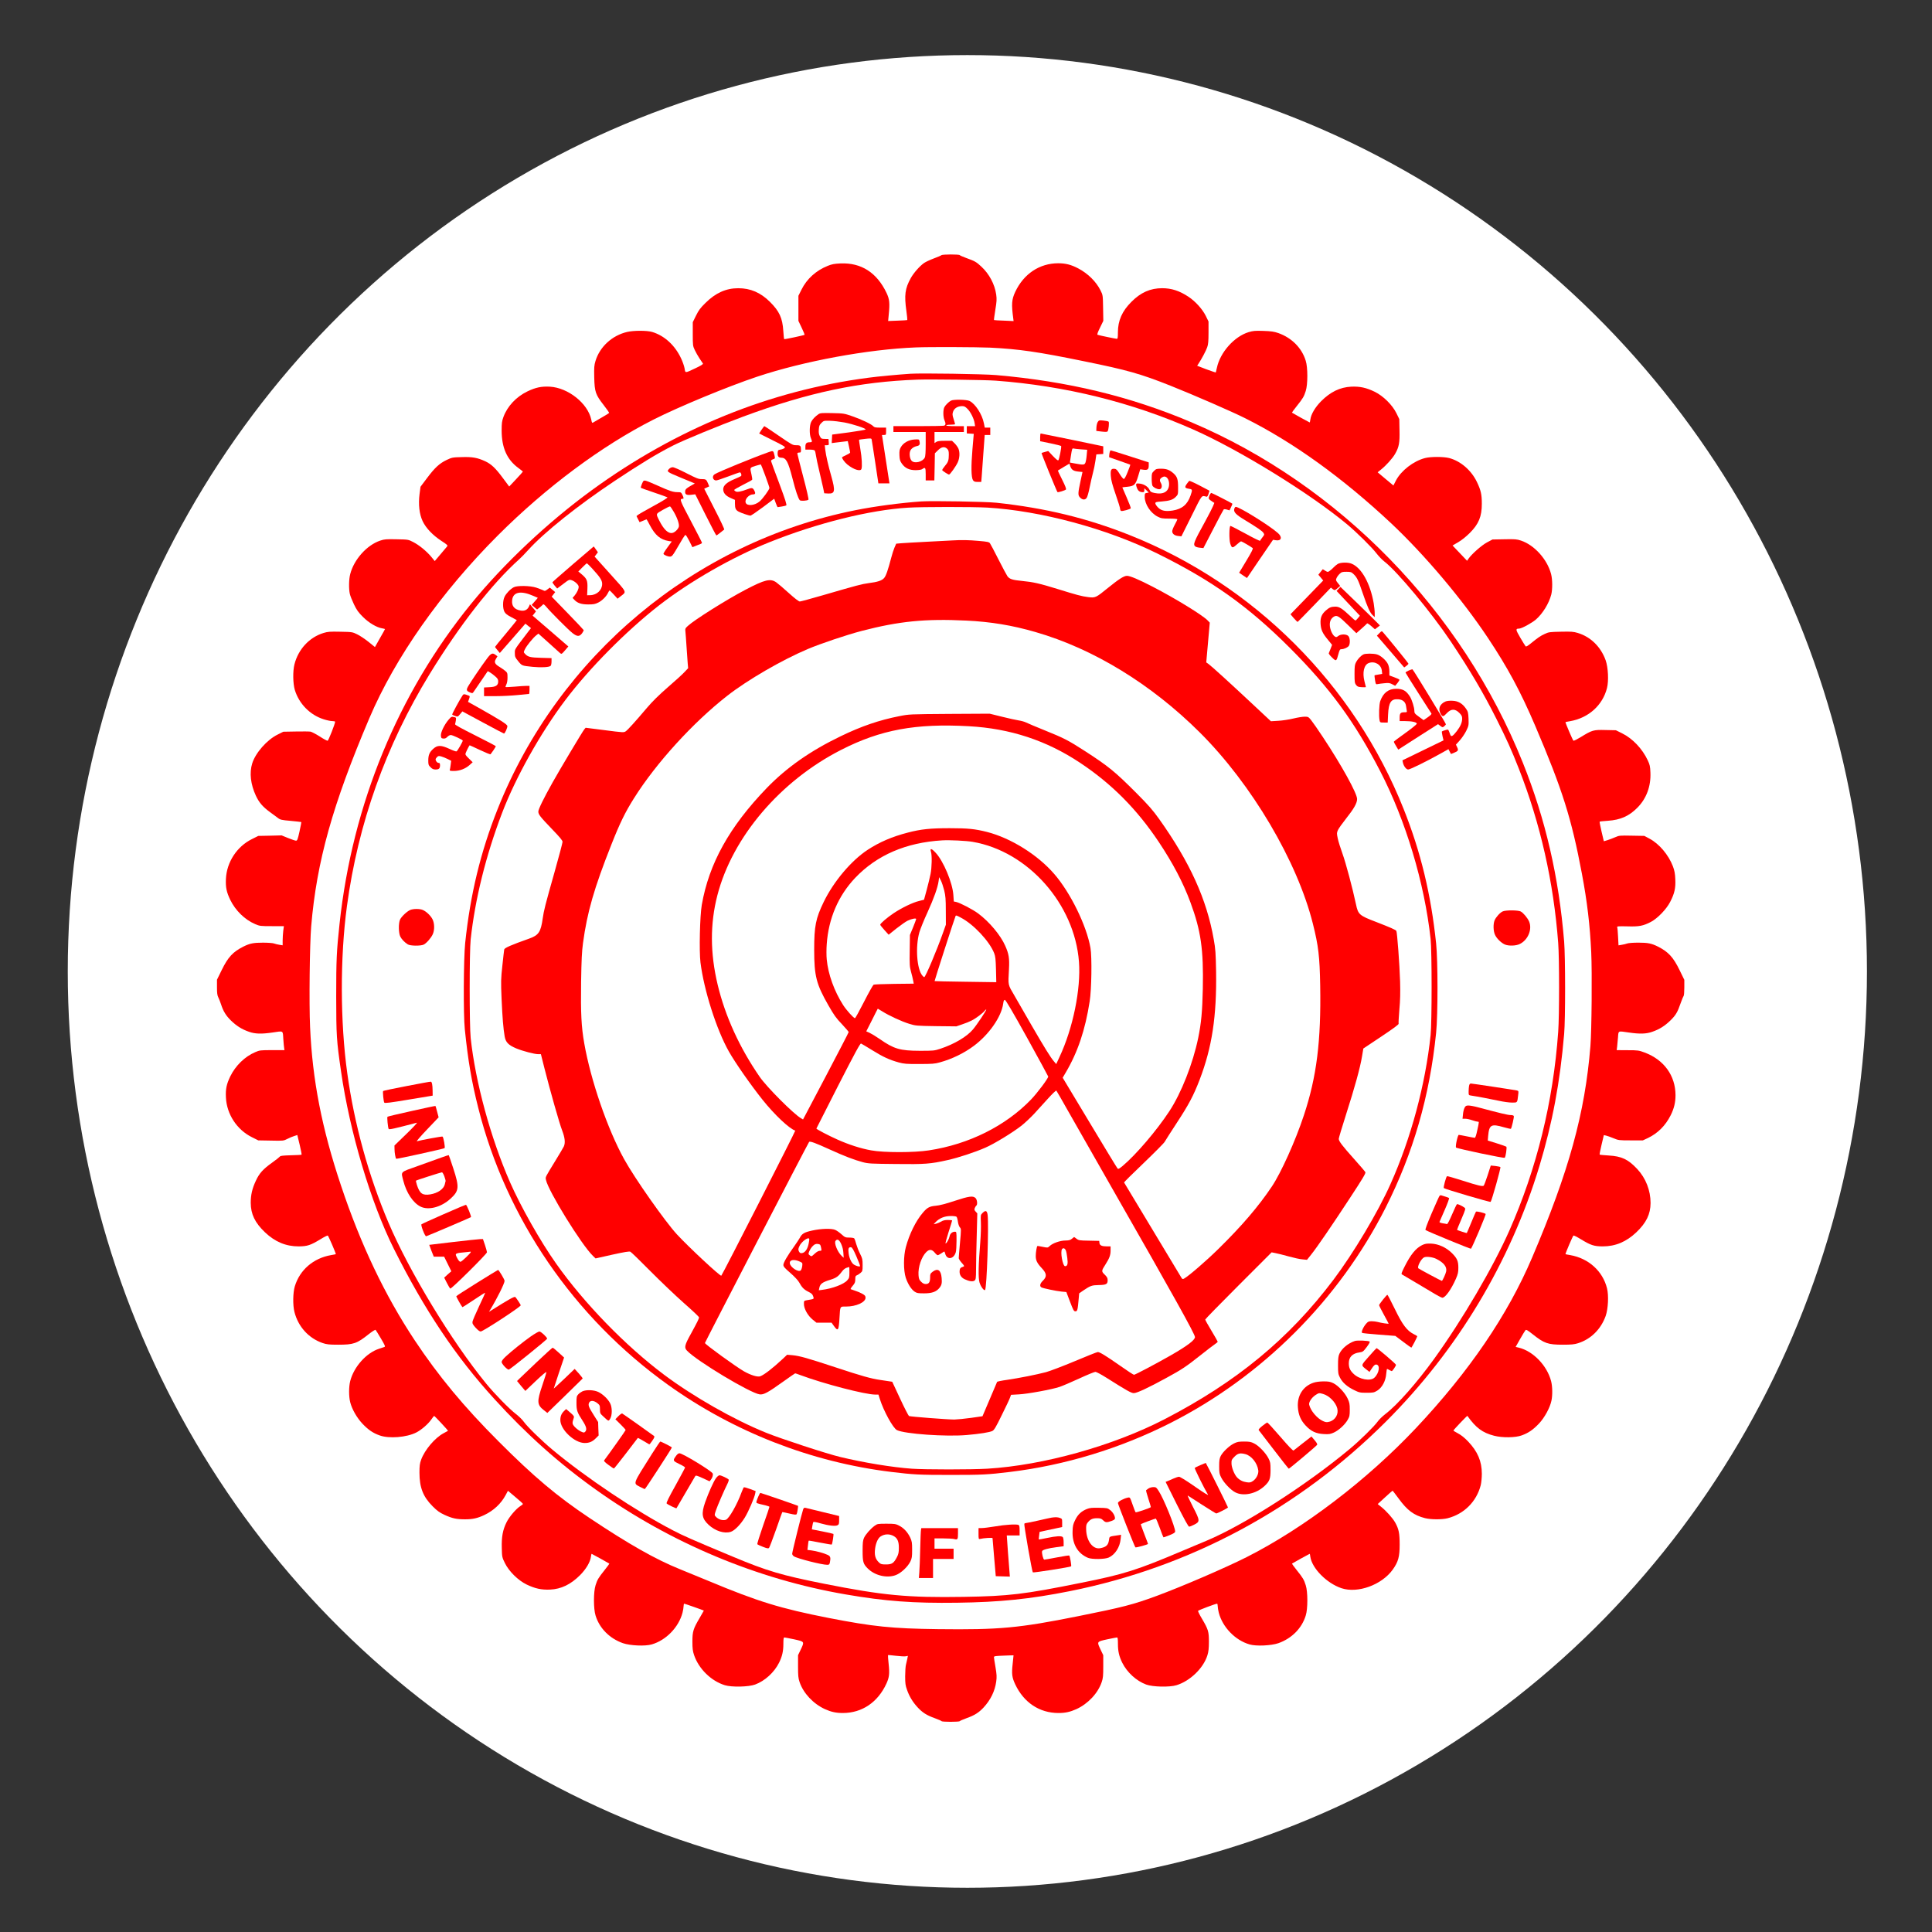 <?xml version="1.0" encoding="UTF-8" standalone="no"?>
<svg
   version="1.0"
   width="316"
   height="316"
   viewBox="0 0 237 237"
   preserveAspectRatio="xMidYMid meet"
   id="svg284"
   sodipodi:docname="logo-iitd.svg"
   inkscape:version="1.1 (ce6663b3b7, 2021-05-25)"
   xmlns:inkscape="http://www.inkscape.org/namespaces/inkscape"
   xmlns:sodipodi="http://sodipodi.sourceforge.net/DTD/sodipodi-0.dtd"
   xmlns="http://www.w3.org/2000/svg"
   xmlns:svg="http://www.w3.org/2000/svg"
   xmlns:rdf="http://www.w3.org/1999/02/22-rdf-syntax-ns#"
   xmlns:cc="http://creativecommons.org/ns#"
   xmlns:dc="http://purl.org/dc/elements/1.1/">
  <rect x="0" y="0" width="237" height="237" fill="#333333" stroke="none"/>
  <defs
     id="defs288" />
  <sodipodi:namedview
     pagecolor="#ffffff"
     bordercolor="#666666"
     borderopacity="1"
     objecttolerance="10"
     gridtolerance="10"
     guidetolerance="10"
     inkscape:pageopacity="0"
     inkscape:pageshadow="2"
     inkscape:window-width="1848"
     inkscape:window-height="1016"
     id="namedview286"
     showgrid="false"
     units="px"
     inkscape:pagecheckerboard="false"
     inkscape:zoom="0.90028971"
     inkscape:cx="448.18906"
     inkscape:cy="267.13623"
     inkscape:window-x="72"
     inkscape:window-y="27"
     inkscape:window-maximized="1"
     inkscape:current-layer="svg284" />
  <g
     id="g1098">
    <ellipse
       style="fill:#ffffff;stroke:none;stroke-width:0.75;stroke-opacity:1"
       id="path909"
       cx="118.666"
       cy="119.167"
       rx="110.353"
       ry="112.409" />
    <g
       transform="matrix(0.009,0,0,-0.009,26.617,211.216)"
       id="g282"
       style="fill:#ff0000;stroke:none;stroke-width:8.547">
      <path
         d="m 9874,19990 c -5,-5 -51,-25 -103,-44 -51,-19 -111,-47 -133,-62 -59,-41 -143,-136 -182,-207 -78,-141 -90,-231 -59,-450 9,-64 14,-119 12,-121 -2,-2 -62,-6 -133,-8 l -128,-5 8,86 c 16,160 11,210 -30,297 -132,277 -344,413 -626,402 -85,-4 -119,-10 -175,-33 -160,-64 -285,-177 -358,-324 l -42,-84 v -171 -171 l 44,-93 c 24,-50 42,-94 40,-97 -8,-7 -273,-64 -278,-59 -3,3 -8,53 -12,112 -11,176 -54,269 -183,397 -127,126 -265,185 -431,185 -166,0 -309,-64 -446,-200 -71,-69 -94,-101 -130,-174 l -44,-89 v -161 c 0,-153 1,-164 27,-218 14,-31 44,-83 65,-115 22,-32 43,-63 47,-70 4,-8 -27,-28 -99,-62 -151,-71 -140,-71 -152,-2 -6,32 -27,92 -46,132 -84,181 -228,313 -396,363 -71,21 -253,21 -341,0 -204,-48 -372,-201 -431,-396 -18,-59 -20,-87 -17,-225 5,-196 17,-232 128,-375 44,-56 77,-104 75,-108 -2,-4 -46,-31 -97,-60 -51,-30 -103,-60 -115,-67 -20,-14 -22,-12 -32,38 -48,220 -314,432 -563,447 -116,6 -193,-10 -306,-64 -154,-74 -275,-204 -328,-350 -20,-54 -24,-84 -24,-183 0,-235 73,-399 229,-512 33,-24 60,-46 60,-49 0,-3 -42,-50 -93,-104 l -93,-99 -85,114 c -101,137 -159,191 -241,230 -107,49 -176,62 -322,57 -125,-3 -133,-5 -205,-39 -98,-47 -161,-105 -268,-248 l -88,-117 -13,-99 c -18,-145 -3,-273 42,-370 45,-95 139,-193 256,-269 80,-52 89,-61 78,-75 -7,-9 -48,-57 -91,-108 l -78,-92 -49,60 c -66,78 -164,158 -246,200 -66,34 -68,34 -225,37 -141,3 -166,1 -223,-18 -182,-61 -357,-256 -409,-456 -19,-72 -21,-204 -5,-272 6,-26 31,-89 56,-141 37,-77 59,-108 122,-171 81,-81 187,-144 263,-156 21,-4 38,-8 38,-10 0,-3 -31,-58 -69,-124 l -68,-121 -89,72 c -49,39 -118,85 -154,102 -63,31 -69,32 -228,35 -142,3 -171,1 -230,-17 -193,-59 -344,-222 -396,-427 -24,-93 -21,-264 5,-350 57,-188 208,-341 392,-399 43,-14 96,-25 118,-25 21,0 39,-4 39,-9 0,-27 -90,-256 -102,-259 -7,-1 -56,24 -107,58 -52,33 -108,62 -125,66 -17,3 -108,4 -202,2 l -170,-3 -76,-38 c -147,-72 -303,-250 -348,-394 -40,-129 -22,-284 50,-440 44,-94 94,-152 194,-225 39,-28 87,-63 106,-78 32,-25 49,-29 175,-40 77,-7 142,-15 144,-16 2,-2 -9,-59 -24,-128 -24,-109 -31,-126 -48,-126 -10,0 -59,16 -108,36 l -88,36 -159,-4 -159,-3 -86,-43 c -205,-101 -344,-313 -355,-541 -6,-116 8,-181 58,-286 72,-148 199,-272 340,-332 62,-27 72,-28 228,-28 h 164 l -9,-65 c -4,-36 -8,-95 -8,-131 v -65 l -45,7 c -25,4 -58,12 -73,18 -16,6 -83,11 -150,11 -130,0 -180,-10 -268,-54 -143,-72 -208,-143 -294,-318 L 0,10115 v -103 c 0,-80 4,-111 19,-140 10,-20 26,-62 36,-92 31,-95 66,-153 134,-220 76,-74 149,-121 248,-155 81,-29 168,-32 318,-10 156,23 141,31 149,-87 4,-57 9,-114 12,-128 l 4,-25 H 753 c -161,0 -171,-1 -233,-28 -141,-60 -268,-184 -340,-332 -50,-105 -64,-170 -58,-286 11,-228 150,-440 355,-541 l 86,-43 172,-3 c 171,-4 173,-3 226,24 30,15 72,33 94,39 l 40,13 32,-132 c 17,-72 29,-133 26,-136 -2,-3 -68,-6 -146,-8 -105,-3 -144,-7 -149,-17 -5,-7 -52,-45 -107,-84 -123,-88 -174,-144 -221,-246 -50,-106 -70,-193 -70,-301 1,-155 57,-271 194,-402 137,-130 285,-192 459,-192 119,1 162,15 300,99 47,29 91,51 97,49 8,-2 110,-238 110,-254 0,-1 -30,-7 -66,-13 -240,-42 -425,-201 -493,-425 -26,-86 -29,-257 -5,-350 51,-201 194,-358 383,-423 56,-19 88,-23 212,-23 212,0 256,15 418,144 47,37 88,63 93,58 4,-4 37,-57 73,-118 55,-93 62,-110 47,-115 -9,-3 -42,-14 -72,-24 -174,-56 -344,-246 -394,-441 -20,-79 -20,-209 0,-288 25,-98 91,-212 167,-293 79,-83 143,-127 233,-159 128,-47 369,-28 502,40 68,35 160,114 202,175 19,27 37,50 40,50 7,1 193,-199 189,-203 -2,-2 -29,-16 -59,-32 -119,-63 -258,-227 -307,-361 -19,-53 -23,-84 -23,-176 0,-204 49,-329 180,-460 62,-62 94,-85 161,-116 104,-48 164,-61 282,-61 103,0 169,15 260,58 127,60 229,155 292,273 l 31,58 102,-86 c 56,-46 102,-88 102,-93 0,-5 -15,-18 -34,-29 -59,-37 -152,-146 -190,-223 -51,-104 -68,-196 -64,-349 3,-122 4,-127 42,-205 56,-114 180,-236 297,-293 115,-55 201,-74 319,-69 151,7 281,69 410,198 81,82 137,176 147,249 3,22 7,41 9,41 4,0 237,-129 242,-134 1,-2 -27,-41 -64,-87 -87,-109 -100,-132 -124,-208 -29,-90 -29,-321 0,-412 53,-174 190,-312 372,-377 98,-34 303,-44 394,-17 195,56 367,234 419,431 8,32 15,73 15,91 0,18 4,33 9,33 7,0 263,-90 267,-94 1,0 -25,-46 -57,-100 -88,-149 -99,-185 -99,-324 0,-94 5,-130 23,-183 64,-188 233,-353 419,-410 95,-29 323,-24 413,9 133,49 260,165 326,297 43,87 59,157 59,258 0,63 3,87 13,87 6,0 67,-12 135,-26 143,-32 141,-29 87,-143 l -35,-73 V 756 c 0,-128 3,-162 21,-214 51,-152 186,-296 345,-369 85,-38 150,-53 244,-53 262,0 478,146 595,402 38,84 44,133 30,265 -7,65 -11,120 -9,122 2,2 51,-2 108,-9 58,-7 118,-10 134,-7 l 29,6 -8,-42 c -5,-23 -13,-60 -19,-82 -5,-22 -10,-92 -10,-155 0,-96 4,-126 25,-183 31,-90 77,-166 143,-238 67,-73 125,-110 234,-149 49,-18 91,-36 94,-41 7,-12 241,-12 248,0 3,5 45,23 94,41 107,38 165,75 229,143 97,104 156,225 174,355 9,65 7,96 -10,198 -12,67 -21,128 -21,136 0,13 23,16 133,20 72,3 133,5 134,4 0,0 -5,-54 -12,-118 -15,-136 -9,-183 35,-277 117,-249 331,-391 590,-391 94,0 159,15 244,53 159,73 294,217 345,369 18,52 21,86 21,214 v 152 l -35,73 c -54,114 -56,111 88,143 67,14 128,26 135,26 9,0 12,-24 12,-87 0,-101 16,-171 59,-258 66,-132 193,-248 326,-297 90,-33 318,-38 413,-9 186,57 368,233 422,409 15,49 20,93 20,183 0,139 -8,167 -94,313 -32,53 -56,102 -54,108 3,9 239,98 260,98 4,0 8,-15 8,-33 0,-18 7,-59 15,-91 52,-197 224,-375 419,-431 91,-27 296,-17 394,17 182,65 319,203 372,377 29,91 29,322 0,412 -24,76 -37,99 -124,208 -37,46 -65,85 -64,87 5,5 238,134 242,134 2,0 6,-17 8,-38 22,-159 223,-363 425,-431 222,-74 549,45 699,254 75,106 94,173 94,341 0,156 -12,213 -62,302 -35,61 -122,158 -190,212 l -47,38 99,91 c 54,50 101,91 103,91 3,0 39,-47 81,-104 120,-165 209,-231 362,-270 79,-20 232,-21 309,-1 224,58 392,226 450,450 8,33 15,102 15,156 0,170 -57,303 -187,440 -50,52 -95,88 -139,111 -35,18 -63,36 -61,39 5,13 186,203 190,199 117,-164 206,-230 365,-271 113,-29 290,-27 376,5 91,33 154,76 235,161 77,82 150,216 170,313 16,76 14,194 -5,266 -55,212 -245,409 -441,456 l -42,10 61,108 c 34,59 66,113 73,120 9,11 28,0 95,-53 161,-128 210,-145 416,-145 114,0 155,4 205,20 175,55 312,190 377,372 34,97 43,280 18,378 -59,234 -251,407 -500,451 -36,6 -66,12 -66,13 1,18 101,251 109,254 7,2 51,-20 98,-49 138,-84 181,-98 300,-99 174,0 322,62 459,192 136,130 193,247 194,399 0,172 -65,339 -182,464 -122,131 -212,174 -390,184 -65,4 -119,9 -122,12 -3,2 9,63 26,135 l 31,131 31,-7 c 17,-4 63,-20 101,-36 67,-28 76,-29 235,-29 h 165 l 69,32 c 135,65 239,169 310,310 46,92 66,175 66,274 -1,266 -156,482 -420,581 -81,30 -91,32 -233,32 l -149,1 6,45 c 3,25 8,82 12,128 8,95 -6,89 149,67 150,-22 237,-19 318,10 99,34 172,81 248,155 73,72 96,110 140,238 17,48 35,91 40,97 5,5 9,56 9,114 v 104 l -64,131 c -86,177 -153,250 -295,322 -88,44 -138,54 -268,54 -67,0 -134,-5 -150,-11 -15,-6 -49,-14 -74,-18 l -46,-8 -6,116 c -3,64 -8,123 -12,131 -5,13 14,15 139,12 161,-5 215,6 321,61 91,48 212,174 262,272 60,116 76,189 70,310 -3,77 -11,117 -32,174 -59,156 -187,308 -319,378 l -71,38 -170,3 c -165,3 -173,3 -229,-22 -32,-14 -80,-32 -106,-40 l -47,-14 -31,131 c -17,73 -29,134 -26,136 2,3 53,8 112,12 173,12 288,63 403,179 123,124 185,292 177,478 -3,84 -8,106 -36,166 -74,158 -206,298 -350,369 l -85,42 -144,3 c -163,4 -178,0 -339,-99 -46,-28 -88,-49 -95,-47 -8,3 -108,236 -109,254 0,1 30,7 66,13 249,44 441,217 500,451 25,98 16,281 -18,378 -66,184 -204,320 -380,373 -59,18 -88,20 -230,17 -152,-3 -167,-5 -220,-30 -61,-28 -95,-52 -192,-131 -39,-32 -62,-45 -69,-38 -5,5 -38,58 -73,118 -64,110 -66,123 -18,123 36,0 175,76 232,125 93,82 176,217 208,338 18,70 18,205 -2,281 -52,200 -227,395 -410,456 -57,19 -82,21 -227,18 l -162,-3 -75,-40 c -72,-38 -211,-161 -254,-225 l -17,-25 -99,104 -99,104 77,45 c 47,27 109,77 158,126 122,122 164,224 164,398 0,128 -13,184 -67,297 -76,159 -222,285 -378,326 -77,20 -252,20 -329,0 -158,-41 -326,-171 -397,-307 l -34,-67 -108,90 -107,90 47,38 c 69,55 156,152 191,213 54,94 64,151 60,322 l -3,152 -39,80 c -56,114 -180,236 -297,293 -116,56 -201,74 -319,69 -153,-8 -282,-70 -410,-198 -81,-82 -137,-176 -147,-249 -3,-22 -7,-41 -9,-41 -4,0 -237,129 -242,134 -1,2 27,41 64,87 87,109 100,132 124,208 29,90 29,321 0,412 -53,174 -190,312 -372,377 -60,21 -96,26 -205,30 -114,4 -141,1 -202,-17 -196,-60 -388,-276 -432,-486 -7,-33 -14,-62 -15,-63 -1,-2 -59,17 -129,43 l -125,48 17,26 c 43,64 104,179 120,226 14,39 18,83 18,201 v 150 l -38,78 c -47,93 -141,197 -236,260 -123,81 -231,116 -358,116 -161,0 -292,-58 -418,-185 -128,-127 -185,-256 -185,-417 0,-69 -3,-88 -14,-88 -15,0 -242,47 -263,55 -9,3 1,33 33,97 l 45,93 -3,175 c -3,175 -3,176 -35,240 -60,120 -171,230 -304,300 -97,51 -173,70 -274,70 -254,-1 -469,-144 -585,-391 -48,-104 -53,-166 -26,-365 l 4,-32 -131,6 c -73,2 -134,6 -136,8 -2,2 6,64 18,138 19,115 21,145 12,210 -20,140 -95,281 -203,381 -69,64 -87,74 -203,116 -47,17 -88,35 -91,40 -7,12 -237,12 -250,-1 z m 666,-1260 c 387,-19 646,-56 1275,-185 595,-121 769,-170 1182,-334 311,-124 836,-352 1015,-442 660,-330 1330,-813 1994,-1435 458,-431 962,-1028 1317,-1560 270,-406 446,-732 647,-1204 368,-864 492,-1254 634,-2010 72,-381 110,-703 127,-1070 13,-272 6,-1073 -11,-1280 -74,-914 -292,-1704 -794,-2881 -334,-786 -859,-1555 -1583,-2325 -668,-709 -1529,-1365 -2308,-1759 -292,-147 -878,-400 -1230,-530 -317,-117 -457,-153 -1060,-274 -818,-164 -1079,-188 -1920,-178 -625,8 -879,34 -1490,153 -652,128 -963,223 -1630,502 -132,55 -310,128 -395,162 -332,134 -695,340 -1235,700 -441,295 -753,557 -1235,1040 -475,475 -820,891 -1145,1380 -407,614 -735,1302 -1005,2110 -261,779 -390,1441 -421,2160 -15,325 -5,1129 15,1372 75,886 292,1660 793,2838 353,829 976,1715 1752,2491 656,656 1415,1221 2120,1578 347,176 1017,453 1416,586 633,211 1511,373 2160,398 191,8 834,5 1015,-3 z"
         id="path152"
         style="fill:#ff0000;stroke-width:8.547"
         inkscape:connector-curvature="0" />
      <path
         d="m 9450,18374 c -180,-12 -444,-37 -570,-54 -1345,-175 -2615,-691 -3770,-1532 -595,-433 -1201,-1002 -1645,-1548 -997,-1223 -1619,-2735 -1794,-4360 -41,-377 -46,-495 -46,-995 1,-532 4,-594 66,-1020 118,-823 405,-1788 720,-2418 416,-831 841,-1467 1367,-2044 444,-488 885,-882 1391,-1242 1018,-726 2194,-1218 3402,-1425 540,-93 921,-121 1517,-113 586,8 996,50 1537,158 1633,326 3117,1122 4306,2309 977,975 1698,2176 2094,3485 177,586 281,1142 337,1800 18,206 17,1047 0,1260 -73,883 -253,1663 -562,2435 -829,2073 -2507,3794 -4531,4648 -826,349 -1673,553 -2649,638 -174,15 -1020,28 -1170,18 z m 1165,-94 c 944,-70 1855,-295 2690,-665 631,-279 1585,-867 2095,-1290 131,-109 341,-316 405,-400 30,-39 77,-87 104,-108 178,-136 643,-696 908,-1092 266,-399 442,-697 622,-1055 137,-272 205,-422 306,-680 294,-749 473,-1543 536,-2375 16,-210 16,-990 0,-1210 -68,-954 -293,-1866 -666,-2710 -223,-503 -636,-1208 -1023,-1745 -236,-327 -503,-630 -667,-755 -40,-31 -87,-77 -105,-103 -50,-69 -246,-262 -389,-380 -587,-488 -1433,-1030 -1942,-1243 -68,-28 -214,-90 -324,-136 -632,-268 -796,-320 -1385,-438 -783,-158 -985,-182 -1605,-192 -760,-12 -1094,19 -1895,178 -584,116 -784,175 -1256,373 -548,229 -671,283 -808,355 -502,261 -1189,721 -1641,1098 -148,123 -345,315 -395,385 -18,26 -65,72 -105,103 -89,68 -292,275 -406,415 -472,577 -1048,1527 -1332,2195 -272,641 -466,1346 -561,2035 -97,698 -99,1580 -5,2275 151,1126 530,2190 1127,3165 410,668 849,1232 1222,1566 25,22 82,81 128,132 212,234 672,602 1166,931 348,232 589,379 801,486 147,75 621,270 960,396 886,328 1579,475 2375,503 177,6 924,-3 1065,-14 z"
         id="path154"
         style="fill:#ff0000;stroke-width:8.547"
         inkscape:connector-curvature="0" />
      <path
         d="m 10005,18008 c -32,-17 -76,-61 -91,-90 -18,-35 -18,-129 1,-175 21,-49 19,-70 -7,-77 -13,-3 -173,-6 -355,-6 h -333 v -40 -40 h 220 220 v -162 c 0,-110 -4,-171 -13,-187 -29,-58 -138,-85 -178,-44 -25,25 -36,96 -20,135 12,32 49,58 94,67 34,7 43,25 32,68 -6,24 -8,25 -69,21 -79,-5 -150,-45 -184,-103 -19,-34 -22,-52 -20,-112 3,-61 8,-78 33,-114 44,-62 101,-89 189,-89 47,1 78,6 90,15 40,30 46,20 46,-70 v -85 h 59 59 l 4,185 3,185 41,40 c 48,49 92,56 127,21 18,-17 22,-33 22,-79 0,-79 -9,-104 -55,-157 -22,-26 -38,-51 -34,-56 7,-12 81,-59 92,-59 14,0 92,110 118,165 27,58 32,137 10,189 -8,18 -30,50 -50,70 l -37,36 h -97 c -72,0 -103,-4 -120,-16 l -22,-15 v 75 76 h 200 200 v 40 40 h -120 c -73,0 -120,4 -120,10 0,6 27,10 60,10 33,0 60,3 60,8 0,4 -9,35 -20,70 -17,53 -18,67 -7,99 15,45 59,73 116,76 35,1 47,-4 80,-37 43,-42 90,-137 98,-197 l 6,-39 h -57 -56 v -49 -50 l 48,-3 47,-3 -18,-210 c -20,-235 -17,-383 7,-421 14,-20 25,-24 65,-24 h 48 l 6,73 c 3,39 14,183 23,320 l 18,247 h 38 38 v 50 50 h -38 -37 l -12,59 c -23,121 -117,267 -197,305 -40,19 -219,22 -251,4 z"
         id="path156"
         style="fill:#ff0000;stroke-width:8.547"
         inkscape:connector-curvature="0" />
      <path
         d="m 8200,17824 c -47,-32 -82,-69 -101,-106 -24,-47 -26,-169 -4,-221 21,-51 19,-57 -18,-57 -43,0 -57,-15 -57,-62 v -38 h 59 c 35,0 63,-5 68,-12 6,-7 13,-38 17,-68 4,-30 25,-127 46,-215 21,-88 45,-191 53,-230 l 14,-70 53,-3 c 93,-5 100,33 45,229 -44,154 -74,285 -84,367 l -7,62 h 28 c 28,0 29,2 26,43 l -3,42 -49,1 c -46,1 -51,3 -68,35 -14,25 -18,49 -15,92 3,49 8,63 35,90 32,32 34,32 119,30 48,-1 136,-12 196,-23 118,-23 289,-79 288,-95 0,-5 -103,-23 -228,-40 l -228,-30 -3,-58 -3,-58 53,7 c 29,3 78,9 109,13 l 57,7 16,-73 c 9,-41 16,-78 16,-83 0,-6 -25,-21 -55,-35 -30,-13 -55,-27 -55,-30 0,-20 36,-68 72,-98 85,-69 178,-98 192,-61 12,32 6,154 -15,274 -11,67 -19,123 -17,125 2,1 40,7 85,12 71,8 82,7 86,-7 2,-8 24,-147 48,-308 l 44,-292 h 76 75 l -51,330 -51,330 h 28 c 27,0 28,2 28,50 v 50 h -78 c -65,0 -82,3 -97,19 -25,29 -165,95 -291,138 -105,36 -114,38 -269,41 -138,3 -163,1 -185,-14 z"
         id="path158"
         style="fill:#ff0000;stroke-width:8.547"
         inkscape:connector-curvature="0" />
      <path
         d="m 12005,17717 c -9,-14 -17,-48 -18,-74 l -2,-48 74,-9 c 56,-6 75,-5 81,4 13,21 23,121 13,131 -5,5 -36,12 -70,15 -58,6 -62,5 -78,-19 z"
         id="path160"
         style="fill:#ff0000;stroke-width:8.547"
         inkscape:connector-curvature="0" />
      <path
         d="m 7422,17610 -32,-50 181,-91 c 165,-82 180,-92 166,-106 -9,-9 -33,-19 -54,-22 -36,-6 -38,-9 -41,-44 -4,-46 11,-67 47,-67 68,0 95,-50 155,-282 43,-170 77,-270 99,-297 12,-14 103,-9 119,7 5,5 -26,142 -72,314 -44,167 -80,310 -80,316 0,7 11,12 25,12 22,0 25,4 25,34 0,59 -7,66 -64,66 -49,0 -58,5 -240,130 -104,72 -192,130 -195,130 -3,0 -21,-23 -39,-50 z"
         id="path162"
         style="fill:#ff0000;stroke-width:8.547"
         inkscape:connector-curvature="0" />
      <path
         d="m 11220,17507 v -53 l 140,-28 c 78,-16 143,-33 146,-37 7,-12 -26,-182 -38,-194 -6,-7 -31,13 -74,58 l -64,68 -43,-12 c -23,-6 -45,-13 -48,-15 -5,-3 205,-519 217,-533 6,-7 105,23 115,35 7,9 -8,48 -51,134 -34,67 -60,123 -58,125 2,2 38,24 80,49 l 77,45 11,-33 c 16,-50 43,-68 108,-75 l 59,-6 -24,-110 c -39,-182 -40,-205 -10,-237 33,-35 71,-37 92,-4 9,13 27,77 40,143 13,65 33,152 44,194 12,42 27,116 34,165 l 13,89 47,3 47,3 v 52 52 l -423,88 c -232,48 -425,87 -429,87 -5,0 -8,-24 -8,-53 z m 553,-163 88,-6 -7,-77 c -3,-42 -12,-87 -18,-101 -13,-29 -28,-30 -141,-9 l -70,13 15,98 c 12,79 17,97 30,94 8,-3 55,-8 103,-12 z"
         id="path164"
         style="fill:#ff0000;stroke-width:8.547"
         inkscape:connector-curvature="0" />
      <path
         d="m 12164,17285 c -3,-25 -5,-47 -3,-49 2,-1 67,-24 144,-50 77,-27 142,-50 143,-51 2,-2 -13,-47 -35,-99 -24,-61 -43,-96 -53,-96 -8,0 -33,30 -56,68 -32,53 -46,68 -68,70 -49,6 -59,-13 -53,-98 4,-56 21,-119 66,-250 34,-96 61,-185 61,-198 0,-12 6,-25 14,-28 16,-6 123,23 131,36 3,5 -22,70 -55,146 -33,75 -60,138 -60,139 0,1 32,6 70,9 94,10 110,26 146,145 l 28,93 44,-6 c 57,-8 72,5 72,58 v 42 l -254,82 c -140,45 -259,82 -265,82 -5,0 -13,-20 -17,-45 z"
         id="path166"
         style="fill:#ff0000;stroke-width:8.547"
         inkscape:connector-curvature="0" />
      <path
         d="m 7525,17308 c -217,-77 -694,-272 -742,-304 -40,-25 -25,-84 21,-84 12,0 86,25 166,55 80,30 150,55 157,55 15,0 28,-39 16,-50 -4,-4 -44,-23 -87,-41 -106,-43 -156,-88 -156,-139 0,-51 34,-91 105,-121 l 55,-24 v -53 c 0,-64 11,-87 52,-108 38,-20 138,-53 159,-54 8,0 85,52 170,115 l 154,116 21,-58 c 12,-32 23,-57 25,-57 2,1 27,5 54,8 28,4 57,11 64,15 10,7 -11,74 -94,297 -60,159 -110,296 -112,305 -3,11 5,20 25,27 30,10 30,11 21,53 -15,65 -17,67 -74,47 z m -52,-322 c 31,-85 57,-160 57,-168 0,-23 -94,-152 -136,-186 -67,-56 -173,-64 -188,-14 -15,45 45,112 101,112 31,0 36,15 18,50 -22,42 -33,44 -96,20 -83,-32 -137,-42 -159,-30 -11,6 -20,15 -20,20 0,6 54,37 119,70 66,32 122,64 125,69 4,5 -1,38 -9,73 -22,95 -23,92 53,116 37,11 70,21 73,21 3,1 31,-68 62,-153 z"
         id="path168"
         style="fill:#ff0000;stroke-width:8.547"
         inkscape:connector-curvature="0" />
      <path
         d="m 6160,17075 c -32,-34 -26,-39 145,-110 77,-32 155,-64 174,-72 l 34,-14 -64,-37 c -51,-30 -65,-43 -67,-65 -6,-47 14,-60 80,-53 l 57,7 141,-281 c 77,-154 143,-280 147,-280 5,0 69,49 107,81 4,4 -55,131 -133,281 l -140,275 34,16 34,16 -15,38 c -24,57 -30,61 -87,61 -45,0 -72,11 -209,81 -89,46 -169,81 -186,81 -18,0 -38,-10 -52,-25 z"
         id="path170"
         style="fill:#ff0000;stroke-width:8.547"
         inkscape:connector-curvature="0" />
      <path
         d="m 12771,17049 c -29,-29 -31,-35 -31,-105 0,-42 5,-84 10,-95 13,-24 61,-49 94,-49 34,0 45,47 19,90 -20,35 -12,57 28,77 48,25 92,-32 86,-110 -8,-93 -81,-132 -198,-108 -46,10 -56,16 -69,44 -19,41 -70,74 -125,83 -60,9 -67,2 -48,-52 15,-46 40,-64 84,-64 14,0 19,7 19,27 v 27 l 31,-30 30,-29 -28,-5 c -26,-5 -28,-8 -28,-55 1,-100 81,-221 178,-269 45,-23 63,-26 159,-26 63,0 108,-4 108,-10 0,-5 -16,-38 -35,-73 -19,-35 -35,-75 -35,-89 0,-35 31,-60 82,-65 l 43,-5 138,277 c 151,304 133,281 206,263 8,-2 18,14 26,39 l 13,43 -135,71 c -74,39 -138,67 -142,63 -70,-85 -70,-97 0,-108 45,-7 46,-12 19,-91 -42,-123 -115,-184 -243,-205 -99,-15 -154,-4 -199,40 -21,21 -38,47 -38,57 0,18 9,21 83,26 110,9 155,23 194,62 33,33 33,34 33,129 0,113 -12,148 -65,195 -53,46 -94,61 -169,61 -59,0 -67,-3 -95,-31 z"
         id="path172"
         style="fill:#ff0000;stroke-width:8.547"
         inkscape:connector-curvature="0" />
      <path
         d="m 5792,16873 c -11,-26 -18,-51 -14,-54 4,-3 84,-32 177,-63 94,-32 176,-61 184,-66 9,-5 -54,-44 -183,-115 -108,-59 -206,-115 -217,-124 l -21,-17 21,-42 21,-41 46,19 c 25,11 47,20 49,20 2,0 23,-36 45,-80 73,-138 143,-197 258,-216 l 41,-6 -59,-81 c -33,-44 -57,-84 -54,-89 11,-17 66,-39 92,-36 22,2 35,18 71,78 96,166 126,214 136,217 6,2 29,-35 53,-82 l 42,-85 52,21 c 29,12 59,23 66,26 6,3 12,9 12,15 0,5 -68,138 -151,295 -152,287 -158,302 -111,303 16,0 15,12 -5,55 -16,33 -20,35 -63,35 -63,0 -111,16 -270,88 -74,34 -149,64 -166,68 -29,5 -32,3 -52,-43 z m 436,-384 c 49,-85 76,-169 67,-201 -11,-34 -54,-76 -86,-83 -57,-13 -117,43 -179,165 -50,99 -52,92 47,149 48,27 93,49 98,47 6,-1 29,-36 53,-77 z"
         id="path174"
         style="fill:#ff0000;stroke-width:8.547"
         inkscape:connector-curvature="0" />
      <path
         d="m 13527,16713 c -17,-42 -15,-45 43,-84 l 24,-15 -18,-45 c -10,-24 -57,-116 -105,-204 -158,-287 -170,-317 -136,-345 9,-7 37,-15 63,-17 l 47,-5 134,259 c 73,142 137,262 142,267 5,6 22,5 44,-1 l 36,-11 21,44 c 12,24 20,45 17,48 -11,10 -277,146 -286,146 -6,0 -18,-17 -26,-37 z"
         id="path176"
         style="fill:#ff0000;stroke-width:8.547"
         inkscape:connector-curvature="0" />
      <path
         d="m 9600,16634 c -284,-20 -632,-66 -900,-120 -2191,-437 -4046,-1987 -4875,-4074 -232,-583 -372,-1161 -442,-1825 -22,-214 -26,-974 -5,-1175 44,-429 92,-712 184,-1075 379,-1505 1303,-2853 2585,-3771 897,-643 1954,-1055 3043,-1188 304,-37 380,-41 810,-41 430,0 506,4 810,41 750,91 1497,319 2180,664 1258,637 2303,1682 2940,2940 375,743 599,1516 687,2380 25,247 25,979 0,1220 -70,669 -209,1245 -442,1830 -674,1696 -2039,3061 -3735,3735 -580,231 -1148,369 -1815,441 -143,15 -877,28 -1025,18 z m 899,-84 c 727,-43 1630,-286 2316,-625 751,-371 1244,-723 1810,-1289 545,-546 881,-1004 1231,-1681 348,-674 602,-1518 686,-2285 18,-163 18,-1140 0,-1310 -71,-676 -268,-1408 -547,-2031 -171,-383 -505,-943 -779,-1306 -606,-803 -1316,-1389 -2301,-1899 -702,-363 -1653,-628 -2415,-674 -215,-13 -845,-13 -1030,0 -268,19 -656,83 -976,160 -181,43 -810,249 -1009,330 -442,179 -990,491 -1390,790 -528,396 -1089,973 -1472,1515 -214,302 -484,779 -629,1110 -266,609 -471,1363 -536,1965 -18,174 -18,1176 0,1345 60,550 207,1143 427,1720 185,486 524,1092 862,1540 327,434 830,942 1277,1291 422,328 999,659 1506,862 647,260 1369,440 1890,471 189,12 882,12 1079,1 z"
         id="path178"
         style="fill:#ff0000;stroke-width:8.547"
         inkscape:connector-curvature="0" />
      <path
         d="m 10035,16103 c -27,-1 -183,-10 -345,-18 -162,-8 -326,-18 -364,-21 l -68,-6 -23,-52 c -12,-28 -32,-89 -44,-136 -45,-172 -72,-250 -97,-279 -30,-36 -87,-55 -214,-71 -90,-12 -152,-28 -619,-164 -162,-47 -305,-86 -317,-86 -14,0 -68,41 -151,116 -70,64 -147,129 -170,145 -80,56 -155,38 -422,-102 -256,-134 -692,-408 -783,-492 -35,-32 -38,-38 -33,-78 3,-24 9,-116 15,-204 6,-88 13,-190 16,-227 l 6,-67 -49,-52 c -26,-29 -128,-122 -227,-207 -124,-108 -211,-194 -285,-281 -158,-187 -260,-299 -289,-320 -27,-18 -31,-18 -287,15 l -260,33 -18,-21 c -23,-27 -330,-541 -432,-723 -122,-217 -195,-367 -195,-398 0,-40 24,-70 187,-240 107,-111 143,-154 143,-173 0,-14 -49,-200 -109,-412 -129,-456 -145,-520 -161,-630 -26,-187 -55,-231 -185,-277 -243,-86 -335,-126 -340,-148 -2,-12 -14,-110 -25,-218 -20,-182 -21,-215 -11,-455 12,-264 23,-399 42,-512 14,-80 51,-118 157,-163 89,-37 249,-79 301,-79 h 36 l 47,-187 c 79,-311 205,-757 243,-854 37,-97 45,-166 23,-216 -7,-15 -58,-102 -114,-193 -146,-239 -138,-222 -130,-263 28,-147 485,-887 640,-1036 l 36,-35 227,51 c 169,37 233,48 248,40 11,-5 135,-125 275,-267 140,-141 346,-337 457,-435 112,-98 203,-184 203,-192 0,-18 -21,-61 -108,-220 -89,-160 -96,-192 -56,-234 133,-141 862,-579 991,-596 54,-7 111,24 318,172 88,63 163,115 166,115 4,0 35,-11 70,-24 316,-118 884,-266 1023,-266 h 42 l 18,-58 c 52,-165 180,-399 234,-426 105,-52 666,-92 952,-67 175,15 314,37 350,56 23,12 49,55 128,218 55,111 106,218 112,238 l 13,36 106,6 c 121,6 452,67 556,102 38,13 159,64 267,114 108,50 208,91 221,91 13,0 82,-37 153,-82 277,-175 336,-208 371,-208 42,0 206,77 448,210 208,113 267,153 465,310 85,68 172,134 193,148 20,13 37,28 37,33 0,4 -38,71 -85,149 -47,78 -85,146 -85,153 0,6 204,215 453,464 l 452,452 50,-10 c 28,-5 109,-25 180,-45 72,-20 157,-39 191,-41 l 61,-6 55,69 c 82,102 283,396 530,773 168,256 218,338 211,352 -4,9 -73,90 -152,178 -163,182 -211,245 -211,277 0,12 45,162 100,334 116,361 193,639 217,790 l 18,107 243,162 c 168,112 242,167 238,176 -3,8 2,94 10,192 12,129 14,235 10,383 -7,234 -40,671 -51,690 -10,16 -82,47 -275,122 -231,88 -246,102 -275,240 -46,217 -140,570 -184,690 -27,75 -57,169 -65,210 -14,67 -14,75 3,113 10,22 59,91 109,154 109,137 152,213 152,269 0,77 -212,460 -465,842 -67,102 -140,206 -161,232 -37,46 -41,48 -89,48 -27,0 -97,-11 -154,-25 -57,-14 -149,-28 -205,-31 l -101,-6 -262,245 c -294,275 -543,502 -588,535 l -31,22 24,271 24,271 -29,30 c -66,70 -442,301 -748,459 -191,99 -310,149 -352,149 -41,0 -111,-45 -258,-164 -167,-136 -172,-138 -271,-126 -89,11 -155,29 -419,111 -243,75 -332,95 -480,109 -136,13 -173,26 -202,66 -11,16 -66,119 -122,229 -55,110 -108,209 -116,220 -13,16 -36,21 -153,31 -131,12 -238,14 -347,7 z m 175,-1093 c 336,-16 627,-64 945,-156 789,-227 1579,-710 2241,-1369 708,-705 1330,-1759 1542,-2610 75,-299 92,-443 99,-840 13,-758 -48,-1243 -223,-1770 -113,-343 -311,-783 -436,-969 -183,-273 -411,-539 -729,-851 -170,-167 -408,-372 -468,-404 -17,-10 -23,-8 -35,11 -10,17 -752,1248 -782,1299 -2,4 118,123 267,265 149,143 278,273 286,289 9,17 82,131 163,255 164,250 231,376 313,590 170,442 234,868 225,1476 -5,255 -8,307 -32,439 -96,547 -324,1049 -744,1640 -89,124 -142,185 -312,356 -289,289 -376,361 -699,570 -230,148 -284,176 -549,283 -117,47 -230,95 -252,106 -21,11 -67,24 -102,29 -35,5 -138,28 -230,51 l -166,41 -549,-3 c -547,-4 -548,-4 -684,-31 -273,-54 -514,-136 -799,-274 -411,-198 -736,-426 -1007,-706 -508,-527 -786,-1027 -885,-1592 -26,-151 -37,-629 -18,-784 47,-378 219,-918 388,-1216 87,-154 298,-456 461,-660 161,-201 361,-390 443,-417 7,-3 -986,-1951 -1008,-1977 -12,-14 -443,388 -605,563 -164,179 -575,763 -720,1026 -225,407 -455,1074 -543,1578 -40,225 -49,411 -43,837 5,301 10,411 26,530 57,419 150,745 388,1345 114,289 188,440 306,627 302,481 805,1033 1272,1398 278,217 740,485 1095,636 180,76 534,195 741,249 510,132 864,167 1419,140 z m 37,-1440 c 565,-31 1059,-194 1518,-499 430,-286 770,-628 1070,-1076 193,-289 334,-557 433,-825 143,-386 180,-641 169,-1180 -7,-313 -21,-463 -63,-670 -72,-348 -230,-750 -394,-999 -171,-261 -455,-593 -634,-743 -48,-40 -61,-47 -71,-36 -7,7 -178,288 -380,625 l -368,612 40,68 c 164,277 267,580 328,973 26,160 32,606 11,727 -53,305 -272,753 -494,1009 -225,261 -592,490 -917,573 -162,41 -260,51 -507,51 -265,0 -392,-13 -572,-60 -213,-55 -385,-129 -546,-234 -224,-147 -464,-431 -600,-711 -109,-225 -130,-329 -130,-652 0,-358 29,-470 194,-758 76,-133 106,-175 184,-256 50,-54 92,-102 92,-108 0,-6 -140,-276 -311,-601 l -311,-590 -30,18 c -100,58 -465,424 -560,562 -274,396 -470,825 -573,1254 -104,433 -105,832 -5,1220 205,795 857,1561 1690,1985 536,273 1013,361 1737,321 z m 53,-1576 c 754,-129 1390,-847 1449,-1635 28,-371 -82,-908 -266,-1299 l -44,-95 -33,39 c -45,53 -127,185 -302,487 -80,140 -184,320 -231,401 -96,165 -90,137 -78,368 8,148 -2,207 -51,317 -63,144 -216,327 -369,441 -74,55 -249,146 -301,157 l -31,6 -6,87 c -10,166 -136,466 -242,578 -57,61 -80,65 -63,11 15,-48 12,-212 -6,-301 -9,-44 -32,-141 -52,-215 l -37,-136 -67,-17 c -88,-21 -234,-92 -346,-166 -91,-61 -184,-141 -184,-158 0,-5 26,-38 58,-73 l 57,-63 106,85 c 59,46 127,94 152,106 53,26 117,38 117,23 0,-5 -19,-56 -42,-113 l -43,-104 -3,-212 c -3,-192 -1,-220 18,-290 12,-43 25,-97 29,-120 l 8,-42 -266,-3 c -146,-2 -273,-7 -281,-11 -8,-4 -67,-108 -130,-232 -63,-124 -119,-225 -124,-225 -18,0 -116,109 -160,177 -123,192 -206,422 -225,625 -5,49 -5,142 0,207 24,350 158,661 387,903 296,311 694,483 1187,512 102,6 326,-5 415,-20 z m -388,-661 c 18,-74 22,-118 22,-278 l 1,-190 -39,-110 c -83,-235 -239,-605 -256,-605 -4,0 -14,8 -23,18 -78,86 -100,395 -43,594 14,47 63,169 110,270 89,196 140,340 152,428 l 7,53 24,-46 c 13,-26 33,-86 45,-134 z m 225,-371 c 174,-90 391,-321 456,-485 17,-44 21,-80 25,-224 l 4,-172 -419,6 c -230,3 -420,7 -422,9 -3,3 276,870 286,887 6,11 14,9 70,-21 z m 906,-1640 c 158,-286 287,-523 287,-527 0,-26 -148,-223 -234,-313 -348,-361 -847,-610 -1391,-693 -204,-32 -616,-32 -789,0 -140,25 -306,78 -463,149 -115,51 -283,139 -283,148 0,2 134,266 297,585 233,455 300,578 312,574 9,-4 78,-45 154,-92 147,-91 231,-130 361,-166 72,-19 104,-22 281,-21 173,0 211,3 277,22 165,45 330,125 464,225 208,155 376,397 400,575 5,39 11,52 23,52 11,0 106,-161 304,-518 z m -1976,362 c 87,-56 268,-140 368,-170 87,-27 99,-28 366,-32 l 277,-3 78,27 c 44,14 102,38 129,52 59,29 158,104 179,134 9,12 18,19 21,16 7,-6 -129,-210 -181,-271 -83,-99 -254,-200 -444,-263 -82,-27 -92,-28 -280,-28 -271,1 -353,25 -546,160 -52,36 -115,74 -139,85 l -45,20 78,154 c 42,85 78,155 79,155 2,0 28,-16 60,-36 z m 2531,-1354 c 82,-146 363,-638 624,-1095 816,-1427 1108,-1951 1108,-1991 0,-41 -105,-120 -328,-248 -192,-110 -487,-266 -503,-266 -8,0 -90,54 -184,120 -197,138 -282,190 -309,190 -11,0 -152,-56 -315,-125 -163,-68 -339,-135 -391,-149 -129,-34 -366,-81 -530,-105 -74,-10 -136,-23 -137,-28 -2,-4 -47,-111 -101,-238 l -98,-230 -154,-22 c -85,-12 -189,-22 -230,-23 -92,0 -600,39 -618,48 -7,4 -62,110 -121,237 l -107,230 -40,6 c -21,4 -75,12 -119,18 -129,18 -259,55 -610,171 -385,127 -494,158 -592,167 l -72,6 -58,-55 c -135,-126 -252,-217 -307,-238 -37,-14 -126,13 -221,66 -105,59 -533,369 -534,387 -1,8 1407,2727 1420,2741 12,13 86,-14 281,-103 200,-91 333,-142 450,-173 76,-20 113,-22 450,-25 399,-5 474,1 705,53 146,32 374,107 517,170 122,53 369,204 491,299 46,36 123,109 173,162 49,54 135,149 192,211 56,62 106,110 111,105 4,-4 75,-127 157,-273 z"
         id="path180"
         style="fill:#ff0000;stroke-width:8.547"
         inkscape:connector-curvature="0" />
      <path
         d="m 10053,7100 c -120,-40 -206,-62 -255,-66 -86,-8 -117,-24 -177,-95 -96,-112 -184,-291 -232,-470 -33,-123 -33,-315 -1,-416 29,-86 75,-159 121,-190 29,-20 47,-23 128,-23 106,0 165,20 208,72 32,38 39,66 32,139 -9,107 -53,136 -123,83 -31,-24 -34,-31 -34,-78 0,-64 -17,-89 -59,-89 -23,0 -42,9 -63,31 -27,26 -32,40 -36,90 -8,109 41,252 107,316 41,40 75,37 113,-8 16,-20 35,-36 41,-36 7,0 29,11 49,25 20,14 39,25 41,25 3,0 8,-12 12,-27 22,-91 117,-80 145,18 6,19 10,89 10,156 0,121 0,123 -23,123 -35,0 -66,-27 -72,-64 -8,-38 -40,-96 -54,-96 -5,0 13,69 40,153 27,83 49,155 49,160 0,4 -26,7 -57,7 -42,0 -68,-6 -93,-22 -19,-11 -50,-24 -69,-29 l -33,-7 28,30 c 50,52 119,81 201,82 41,1 77,-4 83,-10 6,-6 15,-37 19,-68 4,-31 16,-65 26,-76 19,-20 19,-26 2,-213 -10,-106 -17,-199 -17,-208 0,-9 18,-37 41,-63 36,-40 38,-47 22,-52 -39,-12 -48,-22 -51,-57 -4,-51 20,-92 70,-115 62,-29 110,-35 133,-18 18,13 20,28 21,153 0,76 4,279 9,451 l 8,312 -22,24 c -18,19 -20,28 -12,49 5,14 15,28 20,32 20,12 13,83 -11,105 -35,32 -87,25 -285,-40 z"
         id="path182"
         style="fill:#ff0000;stroke-width:8.547"
         inkscape:connector-curvature="0" />
      <path
         d="m 10433,6934 c -25,-25 -25,-28 -21,-127 3,-56 -1,-176 -8,-267 -26,-310 -29,-488 -11,-551 17,-57 62,-118 76,-103 24,26 52,873 35,1022 -8,61 -28,69 -71,26 z"
         id="path184"
         style="fill:#ff0000;stroke-width:8.547"
         inkscape:connector-curvature="0" />
      <path
         d="m 8113,6696 c -109,-24 -140,-42 -170,-101 -9,-16 -42,-67 -74,-112 -93,-128 -149,-225 -149,-255 0,-23 17,-43 94,-109 57,-50 105,-101 120,-128 39,-71 66,-99 126,-129 44,-22 57,-34 66,-62 13,-39 18,-36 -88,-54 -37,-7 -38,-8 -38,-51 0,-64 52,-158 118,-212 l 53,-43 h 103 103 l 32,-45 c 56,-78 66,-64 76,110 10,165 4,155 90,155 137,0 265,58 265,120 0,24 -8,34 -42,53 -24,14 -68,33 -98,42 -30,10 -58,20 -63,22 -4,2 8,23 28,46 29,34 35,48 35,88 0,39 4,49 20,54 11,4 34,18 50,32 29,24 30,28 30,109 0,77 -3,91 -35,154 -19,37 -42,97 -52,132 -9,35 -21,69 -26,76 -6,7 -33,12 -67,12 -54,0 -61,3 -108,45 -28,25 -66,52 -86,60 -51,22 -191,18 -313,-9 z m -44,-154 c -14,-93 -50,-149 -99,-154 -18,-2 -28,4 -38,24 -11,24 -11,33 7,72 20,46 89,106 121,106 15,0 16,-7 9,-48 z m 439,-29 c 17,-38 28,-81 30,-123 l 4,-65 -27,25 c -57,53 -108,178 -83,207 24,29 49,14 76,-44 z m -286,-12 c 3,-3 10,-23 13,-43 7,-36 6,-38 -19,-38 -17,0 -42,-14 -70,-40 -43,-40 -44,-40 -66,-22 -21,17 -22,19 -6,57 19,45 52,83 81,95 20,8 54,4 67,-9 z m 494,-159 c 30,-68 52,-128 49,-132 -6,-10 -52,2 -82,21 -33,20 -64,84 -73,151 -10,68 -1,91 33,86 15,-2 33,-34 73,-126 z m -768,-71 c 32,-15 34,-18 29,-59 -3,-24 -12,-51 -20,-59 -30,-31 -143,42 -149,97 -6,49 61,59 140,21 z m 672,-146 c 0,-68 -2,-77 -30,-108 -47,-54 -204,-113 -346,-130 l -41,-5 8,37 c 11,50 43,74 145,105 90,28 112,45 172,125 13,17 38,35 55,40 18,5 33,10 35,10 1,1 2,-33 2,-74 z"
         id="path186"
         style="fill:#ff0000;stroke-width:8.547"
         inkscape:connector-curvature="0" />
      <path
         d="m 11654,6585 c -23,-20 -41,-24 -90,-25 -70,0 -174,-36 -214,-75 -27,-25 -27,-25 -96,-11 -38,8 -70,13 -72,11 -9,-9 -22,-86 -22,-136 0,-61 19,-99 85,-169 66,-71 69,-113 10,-170 -38,-37 -45,-74 -17,-89 25,-13 196,-49 273,-57 l 66,-6 50,-132 c 45,-118 52,-131 74,-131 26,0 31,18 44,168 l 7,77 56,39 c 98,66 116,72 211,74 102,2 121,12 121,66 0,30 -8,44 -40,76 -47,45 -46,52 11,140 54,85 69,126 69,190 v 55 h -49 c -70,0 -99,13 -103,47 l -3,28 -139,3 c -130,2 -142,4 -171,27 l -32,23 z m -83,-163 c 6,-14 14,-59 19,-100 11,-81 2,-112 -30,-112 -33,0 -69,200 -41,234 16,20 40,10 52,-22 z"
         id="path188"
         style="fill:#ff0000;stroke-width:8.547"
         inkscape:connector-curvature="0" />
      <path
         d="m 13865,16529 c -9,-42 25,-77 152,-153 161,-98 230,-145 246,-170 15,-23 15,-26 -13,-61 -16,-20 -30,-41 -32,-47 -2,-6 -91,37 -197,96 -107,58 -200,106 -207,106 -18,0 -20,-190 -3,-241 21,-63 30,-65 86,-15 28,26 56,46 62,46 10,0 131,-71 158,-92 8,-7 -15,-54 -87,-173 l -98,-163 53,-36 54,-36 177,261 178,260 38,-6 c 75,-13 92,41 31,96 -112,101 -527,359 -577,359 -8,0 -17,-14 -21,-31 z"
         id="path190"
         style="fill:#ff0000;stroke-width:8.547"
         inkscape:connector-curvature="0" />
      <path
         d="m 4854,15780 c -153,-132 -280,-243 -281,-247 -2,-5 12,-26 30,-47 l 34,-39 82,62 c 79,60 83,62 116,51 44,-15 95,-62 95,-89 0,-31 -23,-81 -55,-119 l -28,-33 24,-26 c 42,-45 95,-63 190,-63 72,0 93,4 137,26 54,27 112,86 134,136 7,15 16,28 19,28 4,0 30,-25 58,-56 l 51,-56 38,30 c 88,70 101,41 -138,307 l -213,237 23,30 22,29 -28,40 c -14,21 -28,39 -29,39 -1,0 -128,-108 -281,-240 z m 252,-52 c 116,-126 144,-168 144,-219 0,-83 -73,-152 -164,-153 l -41,-1 4,91 c 4,108 -6,133 -76,193 l -48,40 55,56 c 30,30 57,55 61,55 4,0 33,-28 65,-62 z"
         id="path192"
         style="fill:#ff0000;stroke-width:8.547"
         inkscape:connector-curvature="0" />
      <path
         d="m 15275,15781 c -16,-10 -41,-31 -55,-46 -14,-15 -37,-36 -53,-47 -27,-19 -27,-19 -61,1 l -34,21 -30,-37 -30,-38 33,-39 33,-40 -223,-230 -223,-230 45,-53 c 26,-30 49,-52 53,-51 3,2 107,107 230,235 l 223,232 25,-20 c 26,-20 29,-20 79,24 l 22,19 -31,39 c -28,35 -30,41 -19,67 7,17 26,43 42,58 27,26 37,29 94,29 57,0 67,-4 95,-30 50,-48 65,-80 128,-266 66,-193 97,-262 136,-298 l 26,-24 v 54 c 0,30 -7,91 -14,136 -48,272 -165,482 -300,538 -51,22 -154,19 -191,-4 z"
         id="path194"
         style="fill:#ff0000;stroke-width:8.547"
         inkscape:connector-curvature="0" />
      <path
         d="m 4045,15464 c -45,-23 -103,-83 -125,-129 -27,-55 -27,-157 -2,-205 14,-26 38,-45 93,-73 41,-22 75,-40 76,-41 1,-1 -65,-82 -147,-181 -83,-98 -150,-181 -150,-184 0,-3 15,-23 33,-44 l 32,-39 175,200 174,200 38,-31 38,-30 -33,-42 c -201,-264 -187,-241 -187,-299 0,-49 4,-59 46,-110 52,-63 47,-61 198,-77 111,-11 221,-6 243,13 7,6 13,32 13,58 v 48 l -142,4 c -149,4 -182,12 -222,57 -18,20 -18,21 3,63 23,47 110,154 154,188 l 28,22 27,-24 c 15,-13 77,-69 137,-123 61,-55 119,-108 131,-118 21,-17 22,-16 67,36 l 46,54 -243,210 -244,210 23,29 23,29 -41,48 -41,49 -15,-33 c -21,-43 -58,-61 -110,-53 -87,14 -127,62 -118,142 12,113 119,134 292,57 l 58,-25 -19,-23 c -10,-12 -29,-34 -42,-48 l -23,-26 37,-31 37,-31 39,30 c 21,17 40,35 44,40 3,6 22,-9 42,-33 61,-74 304,-317 358,-359 64,-49 93,-50 129,-4 14,20 25,40 23,45 -2,5 -100,110 -220,233 l -216,223 24,31 24,31 -37,31 -37,30 -33,-25 c -30,-23 -35,-24 -60,-10 -16,7 -57,23 -92,35 -82,27 -259,30 -306,5 z"
         id="path196"
         style="fill:#ff0000;stroke-width:8.547"
         inkscape:connector-curvature="0" />
      <path
         d="m 15287,15442 -27,-28 159,-169 159,-169 -26,-32 c -15,-18 -30,-33 -34,-33 -5,-1 -41,30 -80,68 -102,96 -142,121 -194,121 -55,0 -83,-11 -128,-51 -60,-52 -79,-100 -74,-183 6,-84 25,-127 102,-220 l 55,-67 -20,-52 c -12,-29 -23,-57 -25,-62 -3,-6 17,-32 44,-58 57,-56 61,-54 87,46 16,59 21,67 42,67 36,0 90,26 102,48 19,35 14,109 -9,132 -28,28 -102,27 -137,0 -23,-18 -29,-19 -47,-7 -33,21 -67,98 -68,156 -2,56 20,96 62,118 37,18 66,0 187,-119 l 113,-110 70,62 c 39,34 73,66 76,71 3,5 28,-11 56,-35 l 51,-45 34,26 34,26 -33,34 c -18,19 -139,138 -269,264 l -236,228 z"
         id="path198"
         style="fill:#ff0000;stroke-width:8.547"
         inkscape:connector-curvature="0" />
      <path
         d="m 15842,14837 -32,-33 186,-216 186,-217 29,21 c 16,12 29,26 29,30 0,8 -304,382 -349,431 -16,16 -18,16 -49,-16 z"
         id="path200"
         style="fill:#ff0000;stroke-width:8.547"
         inkscape:connector-curvature="0" />
      <path
         d="m 3676,14486 c -73,-97 -216,-309 -251,-369 -30,-53 -27,-66 27,-88 29,-12 32,-11 47,11 9,13 56,82 104,152 l 88,129 31,-18 c 17,-10 49,-34 71,-54 32,-27 40,-42 40,-68 0,-54 -30,-75 -118,-79 l -75,-4 v -59 -59 h 158 c 86,0 222,7 302,15 80,8 148,15 153,15 4,0 7,25 7,55 v 55 h -42 c -24,0 -96,-5 -162,-11 -65,-5 -120,-8 -123,-5 -2,2 3,18 11,35 10,18 16,55 16,95 0,60 -2,66 -32,91 -18,15 -55,40 -81,56 -61,37 -72,63 -44,108 l 20,34 -24,18 c -44,34 -64,25 -123,-55 z"
         id="path202"
         style="fill:#ff0000;stroke-width:8.547"
         inkscape:connector-curvature="0" />
      <path
         d="m 15625,14548 c -36,-19 -76,-62 -98,-103 -19,-35 -22,-56 -22,-162 0,-108 2,-125 21,-150 18,-24 29,-28 78,-31 31,-2 56,-1 56,1 0,2 -9,38 -20,80 -30,120 -6,224 58,248 81,31 170,-20 179,-103 l 5,-45 -48,-8 c -27,-4 -52,-9 -55,-10 -3,-2 -1,-31 5,-65 10,-59 11,-61 36,-56 14,3 55,9 92,12 56,6 73,4 107,-14 l 40,-21 31,37 c 16,20 29,41 27,46 -2,5 -33,20 -70,33 l -67,25 v 57 c 0,33 -8,73 -19,96 -23,51 -98,118 -149,133 -49,15 -160,15 -187,0 z"
         id="path204"
         style="fill:#ff0000;stroke-width:8.547"
         inkscape:connector-curvature="0" />
      <path
         d="m 16243,14329 c -24,-11 -43,-23 -43,-28 0,-4 78,-129 173,-277 95,-148 176,-274 180,-281 5,-7 -14,-26 -50,-51 l -57,-39 -63,46 c -58,42 -63,49 -63,84 0,41 -32,144 -57,186 -52,84 -98,111 -189,111 -108,0 -178,-55 -219,-169 -15,-45 -21,-199 -9,-260 6,-30 8,-31 59,-31 h 52 l 5,109 c 8,168 41,216 141,208 58,-5 94,-35 103,-86 3,-20 8,-48 10,-63 5,-27 4,-28 -33,-28 -51,0 -63,-14 -63,-72 v -48 h 70 c 99,0 169,-16 163,-38 -3,-9 -74,-66 -159,-127 -85,-60 -154,-113 -154,-117 0,-4 14,-30 31,-58 l 30,-49 37,24 c 20,13 142,91 271,174 l 234,149 31,-23 c 30,-23 32,-23 54,-5 12,10 22,22 22,27 0,14 -446,747 -456,749 -5,1 -28,-7 -51,-17 z"
         id="path206"
         style="fill:#ff0000;stroke-width:8.547"
         inkscape:connector-curvature="0" />
      <path
         d="m 3346,13988 c -45,-69 -144,-253 -140,-259 2,-4 21,-13 41,-20 35,-11 37,-11 67,26 l 31,37 280,-151 c 154,-83 283,-151 287,-151 13,0 49,81 46,103 -3,23 -101,85 -396,251 l -140,78 14,40 c 13,37 12,39 -9,47 -60,22 -66,22 -81,-1 z"
         id="path208"
         style="fill:#ff0000;stroke-width:8.547"
         inkscape:connector-curvature="0" />
      <path
         d="m 16742,13906 c -78,-36 -102,-101 -61,-170 23,-40 35,-38 79,9 60,65 115,66 175,5 31,-32 37,-45 37,-78 -1,-52 -23,-104 -74,-170 -53,-68 -75,-81 -87,-50 -5,13 -14,35 -19,50 -10,25 -12,26 -51,14 -22,-6 -42,-14 -45,-17 -3,-2 1,-31 8,-63 l 14,-59 -280,-136 -280,-136 6,-29 c 10,-49 45,-96 72,-96 26,0 244,107 434,213 l 115,64 17,-33 18,-33 37,15 c 61,25 67,35 47,77 l -17,36 51,56 c 28,31 68,89 88,129 35,72 36,77 33,167 -4,86 -7,98 -36,140 -49,70 -105,103 -183,106 -42,2 -77,-2 -98,-11 z"
         id="path210"
         style="fill:#ff0000;stroke-width:8.547"
         inkscape:connector-curvature="0" />
      <path
         d="m 3157,13659 c -57,-66 -109,-173 -105,-217 3,-33 6,-37 33,-40 22,-2 37,4 55,23 13,14 34,25 47,25 24,0 163,-65 163,-76 0,-16 -73,-143 -85,-147 -7,-3 -50,12 -96,34 -115,53 -163,53 -220,2 -53,-47 -69,-86 -69,-162 0,-53 3,-63 31,-90 23,-24 40,-31 68,-31 46,0 61,14 61,57 0,26 -4,33 -20,33 -18,0 -40,26 -40,49 0,6 9,20 19,30 17,17 25,18 58,9 21,-6 60,-21 87,-35 l 48,-24 -7,-56 c -4,-31 -9,-62 -12,-70 -4,-10 9,-13 56,-13 78,0 157,30 213,80 l 43,39 -52,51 c -46,45 -51,54 -43,75 13,34 50,105 54,105 2,0 66,-29 142,-65 76,-36 140,-62 143,-57 3,4 21,29 39,54 17,26 32,50 32,55 0,5 -126,71 -280,148 -195,98 -279,144 -275,153 3,8 8,31 11,51 5,34 4,39 -17,44 -40,11 -46,8 -82,-34 z"
         id="path212"
         style="fill:#ff0000;stroke-width:8.547"
         inkscape:connector-curvature="0" />
      <path
         d="m 2633,11065 c -44,-19 -118,-89 -137,-129 -24,-50 -22,-186 3,-234 19,-37 55,-75 101,-105 32,-22 178,-24 219,-3 38,20 99,90 122,140 26,57 25,147 -2,202 -23,49 -86,110 -135,130 -42,18 -129,17 -171,-1 z"
         id="path214"
         style="fill:#ff0000;stroke-width:8.547"
         inkscape:connector-curvature="0" />
      <path
         d="m 17525,11046 c -37,-16 -92,-77 -111,-122 -21,-51 -18,-150 7,-200 23,-49 86,-110 135,-130 51,-21 150,-18 200,7 113,54 173,199 129,306 -21,49 -80,120 -115,138 -37,19 -202,20 -245,1 z"
         id="path216"
         style="fill:#ff0000;stroke-width:8.547"
         inkscape:connector-curvature="0" />
      <path
         d="m 2588,8666 c -174,-33 -319,-64 -323,-68 -8,-8 5,-141 15,-158 7,-11 76,-2 334,41 l 326,54 -1,70 c -1,77 -9,117 -24,120 -6,2 -153,-25 -327,-59 z"
         id="path218"
         style="fill:#ff0000;stroke-width:8.547"
         inkscape:connector-curvature="0" />
      <path
         d="m 17066,8669 c -3,-17 -6,-53 -6,-80 0,-48 0,-48 38,-54 75,-11 260,-46 372,-70 63,-14 145,-25 181,-25 75,0 72,-5 84,102 7,54 6,57 -16,63 -37,8 -610,95 -629,95 -12,0 -20,-11 -24,-31 z"
         id="path220"
         style="fill:#ff0000;stroke-width:8.547"
         inkscape:connector-curvature="0" />
      <path
         d="m 2652,8325 c -177,-39 -325,-74 -328,-78 -8,-7 6,-150 16,-166 7,-12 77,4 385,85 11,3 -53,-66 -143,-153 l -163,-158 1,-50 c 0,-48 13,-122 23,-131 5,-6 648,136 659,145 11,9 -15,153 -28,158 -11,4 -293,-48 -349,-64 -11,-3 51,69 138,160 l 158,166 -20,76 c -11,42 -21,78 -23,79 -2,2 -148,-29 -326,-69 z"
         id="path222"
         style="fill:#ff0000;stroke-width:8.547"
         inkscape:connector-curvature="0" />
      <path
         d="m 17004,8368 c -9,-17 -19,-58 -21,-90 l -6,-58 h 37 c 20,0 62,-9 93,-20 32,-11 65,-20 75,-20 22,0 23,5 -4,-117 -13,-63 -26,-103 -34,-103 -6,0 -56,9 -109,20 -53,11 -103,20 -109,20 -15,0 -50,-160 -37,-173 14,-14 653,-149 663,-139 14,14 32,142 22,151 -5,4 -64,25 -131,46 l -122,38 5,61 c 14,155 41,170 214,120 50,-14 93,-24 96,-21 11,11 45,160 40,173 -3,9 -21,14 -45,14 -36,0 -156,29 -440,105 -51,14 -111,25 -132,25 -33,0 -41,-4 -55,-32 z"
         id="path224"
         style="fill:#ff0000;stroke-width:8.547"
         inkscape:connector-curvature="0" />
      <path
         d="m 3055,7690 c -55,-20 -198,-71 -317,-114 -249,-89 -231,-71 -198,-202 41,-162 132,-300 233,-351 109,-55 283,-9 410,107 118,108 122,155 38,413 -32,98 -60,179 -62,181 -2,1 -49,-14 -104,-34 z m 44,-255 c 11,-30 19,-60 17,-67 -3,-7 -7,-25 -10,-40 -15,-66 -95,-122 -198,-139 -106,-17 -144,9 -183,129 -9,29 -15,56 -12,58 7,7 338,113 354,114 6,0 21,-25 32,-55 z"
         id="path226"
         style="fill:#ff0000;stroke-width:8.547"
         inkscape:connector-curvature="0" />
      <path
         d="m 17319,7449 c -24,-74 -48,-137 -54,-142 -17,-12 -81,3 -289,70 -109,35 -204,62 -210,60 -13,-5 -53,-154 -44,-162 14,-14 631,-196 638,-188 15,15 142,465 133,474 -4,4 -36,11 -70,15 l -61,6 z"
         id="path228"
         style="fill:#ff0000;stroke-width:8.547"
         inkscape:connector-curvature="0" />
      <path
         d="m 16663,7168 c -6,-7 -53,-113 -106,-235 -65,-154 -92,-225 -84,-230 33,-22 613,-260 619,-255 19,20 208,466 200,474 -14,14 -124,40 -132,31 -3,-4 -33,-71 -64,-148 -32,-77 -59,-142 -61,-143 -3,-3 -122,36 -133,43 -1,1 25,67 59,145 58,137 60,144 43,158 -34,25 -94,53 -103,47 -5,-2 -35,-66 -67,-140 -36,-84 -62,-134 -70,-131 -6,2 -33,8 -58,11 -29,5 -45,12 -43,19 3,6 35,80 72,165 37,84 63,156 58,160 -4,4 -28,13 -52,20 -23,7 -49,15 -55,17 -7,3 -17,-1 -23,-8 z"
         id="path230"
         style="fill:#ff0000;stroke-width:8.547"
         inkscape:connector-curvature="0" />
      <path
         d="m 3090,6919 c -162,-71 -298,-133 -303,-138 -12,-12 48,-167 64,-163 20,5 604,254 611,261 8,7 -56,164 -68,168 -5,1 -142,-56 -304,-128 z"
         id="path232"
         style="fill:#ff0000;stroke-width:8.547"
         inkscape:connector-curvature="0" />
      <path
         d="m 3220,6540 c -179,-22 -326,-39 -327,-39 0,-1 13,-37 30,-81 l 32,-80 h 70 71 l 49,-99 49,-100 -49,-43 -48,-44 36,-71 c 20,-39 41,-75 47,-78 14,-9 500,473 500,495 0,8 -12,52 -27,98 l -28,82 -40,-1 c -22,-1 -186,-18 -365,-39 z m 240,-136 c 0,-15 -125,-134 -141,-134 -12,0 -28,18 -45,51 -34,67 -37,66 136,82 19,2 38,5 43,5 4,1 7,-1 7,-4 z"
         id="path234"
         style="fill:#ff0000;stroke-width:8.547"
         inkscape:connector-curvature="0" />
      <path
         d="m 16425,6497 c -85,-42 -156,-129 -240,-297 -38,-75 -45,-96 -34,-102 8,-5 70,-41 139,-82 69,-40 185,-109 259,-154 73,-45 142,-82 153,-82 40,0 122,115 185,259 27,63 33,88 33,149 0,91 -16,129 -87,200 -76,76 -184,126 -283,130 -63,2 -83,-1 -125,-21 z m 196,-188 c 101,-51 145,-107 133,-170 -7,-35 -50,-129 -59,-129 -9,0 -309,161 -320,171 -20,20 38,132 79,150 33,14 119,3 167,-22 z"
         id="path236"
         style="fill:#ff0000;stroke-width:8.547"
         inkscape:connector-curvature="0" />
      <path
         d="m 3545,5984 c -154,-96 -281,-178 -283,-183 -2,-7 67,-131 83,-149 2,-2 72,42 155,98 83,56 153,100 155,98 2,-2 -35,-84 -82,-183 -47,-99 -87,-194 -90,-210 -4,-26 3,-39 42,-83 30,-33 55,-52 69,-52 32,0 546,336 546,357 0,10 -60,100 -74,113 -13,10 -90,-33 -320,-178 l -39,-24 20,33 c 94,155 193,356 193,389 0,19 -79,151 -89,149 -3,0 -132,-79 -286,-175 z"
         id="path238"
         style="fill:#ff0000;stroke-width:8.547"
         inkscape:connector-curvature="0" />
      <path
         d="m 15893,5755 c -29,-36 -53,-70 -53,-76 0,-6 29,-65 65,-130 36,-65 65,-120 65,-122 0,-6 -110,11 -150,23 -19,5 -56,10 -81,10 -40,0 -51,-5 -75,-33 -40,-45 -71,-116 -56,-126 6,-4 111,-15 232,-24 l 221,-17 106,-80 c 58,-44 109,-80 112,-80 6,0 81,144 81,155 0,3 -22,16 -48,29 -93,47 -154,128 -258,343 -52,106 -97,193 -101,193 -5,0 -32,-30 -60,-65 z"
         id="path240"
         style="fill:#ff0000;stroke-width:8.547"
         inkscape:connector-curvature="0" />
      <path
         d="m 4279,5254 c -111,-79 -261,-199 -341,-273 -39,-36 -58,-61 -58,-77 0,-25 74,-104 97,-104 15,0 523,410 523,422 0,20 -84,98 -105,98 -12,0 -64,-30 -116,-66 z"
         id="path242"
         style="fill:#ff0000;stroke-width:8.547"
         inkscape:connector-curvature="0" />
      <path
         d="m 15510,5191 c -91,-30 -178,-102 -211,-174 -15,-33 -19,-66 -19,-158 0,-104 2,-120 26,-167 33,-67 100,-126 194,-171 70,-34 81,-36 171,-36 89,0 99,2 145,30 65,41 114,131 121,229 3,36 8,66 12,66 3,-1 17,-7 31,-15 14,-8 28,-14 32,-15 10,0 58,71 58,86 0,12 -255,230 -265,227 -3,-1 -51,-52 -105,-114 -112,-127 -110,-116 -28,-181 l 37,-29 33,50 c 23,35 40,51 55,51 61,0 47,-116 -22,-180 -54,-51 -205,-23 -283,53 -48,45 -65,84 -65,144 0,85 49,135 145,148 46,7 52,11 99,73 30,40 46,69 40,75 -12,12 -169,19 -201,8 z"
         id="path244"
         style="fill:#ff0000;stroke-width:8.547"
         inkscape:connector-curvature="0" />
      <path
         d="m 4360,4904 c -113,-107 -220,-209 -238,-227 l -32,-32 56,-68 57,-67 143,136 c 83,79 144,130 144,120 0,-9 -25,-89 -55,-178 -76,-224 -74,-267 21,-341 l 47,-37 239,232 c 131,127 240,234 242,237 2,3 -21,34 -52,69 l -57,62 -142,-136 c -79,-74 -143,-134 -143,-132 0,2 32,98 70,213 l 71,210 -73,67 c -40,37 -77,67 -83,67 -5,0 -102,-88 -215,-195 z"
         id="path246"
         style="fill:#ff0000;stroke-width:8.547"
         inkscape:connector-curvature="0" />
      <path
         d="m 14943,4621 c -141,-48 -222,-177 -210,-335 7,-101 38,-175 104,-246 74,-80 141,-112 249,-118 72,-4 89,-1 138,21 68,32 149,106 187,172 26,45 29,59 29,140 0,79 -4,98 -30,153 -37,78 -126,173 -193,207 -43,21 -65,25 -136,25 -56,-1 -104,-7 -138,-19 z m 132,-152 c 83,-23 171,-111 194,-194 22,-81 -25,-163 -108,-185 -35,-9 -48,-8 -86,9 -79,35 -169,141 -188,222 -9,34 33,98 86,133 47,30 48,30 102,15 z"
         id="path248"
         style="fill:#ff0000;stroke-width:8.547"
         inkscape:connector-curvature="0" />
      <path
         d="m 4982,4505 c -17,-8 -43,-26 -57,-41 -23,-25 -25,-35 -25,-118 0,-103 9,-128 85,-245 51,-79 60,-120 33,-148 -15,-14 -20,-14 -62,6 -24,12 -60,39 -80,61 -36,40 -37,50 -12,126 5,18 -4,31 -49,69 l -56,48 -25,-24 c -38,-36 -54,-72 -54,-126 0,-131 193,-313 332,-313 63,0 106,18 152,65 l 38,38 -4,91 -3,92 -57,90 c -70,111 -80,136 -68,169 15,39 64,38 115,-2 32,-26 35,-32 35,-83 0,-52 3,-59 38,-91 83,-77 78,-76 101,-38 29,47 29,154 0,210 -29,58 -101,126 -162,155 -60,28 -161,32 -215,9 z"
         id="path250"
         style="fill:#ff0000;stroke-width:8.547"
         inkscape:connector-curvature="0" />
      <path
         d="m 5472,4167 -42,-43 70,-69 c 39,-38 70,-73 70,-78 0,-7 -216,-312 -293,-414 -6,-8 12,-27 60,-62 37,-28 71,-50 74,-48 4,1 78,94 165,207 86,113 159,207 160,209 2,2 36,-16 76,-40 40,-24 76,-45 80,-47 4,-2 23,21 42,50 28,41 33,55 23,64 -11,10 -405,289 -433,306 -6,4 -29,-12 -52,-35 z"
         id="path252"
         style="fill:#ff0000;stroke-width:8.547"
         inkscape:connector-curvature="0" />
      <path
         d="m 14248,4033 c -37,-30 -55,-50 -49,-57 4,-6 97,-127 206,-268 108,-142 200,-258 204,-258 9,0 374,307 385,324 7,10 -3,28 -33,64 l -43,51 -117,-91 c -64,-51 -121,-95 -127,-100 -8,-6 -68,57 -180,187 -92,107 -173,195 -179,195 -5,-1 -36,-22 -67,-47 z"
         id="path254"
         style="fill:#ff0000;stroke-width:8.547"
         inkscape:connector-curvature="0" />
      <path
         d="m 5930,3654 c -269,-426 -260,-400 -165,-451 33,-18 63,-31 67,-30 9,2 368,555 368,566 0,7 -145,81 -158,81 -4,0 -54,-75 -112,-166 z"
         id="path256"
         style="fill:#ff0000;stroke-width:8.547"
         inkscape:connector-curvature="0" />
      <path
         d="m 13861,3794 c -64,-32 -151,-115 -180,-171 -17,-35 -21,-60 -21,-141 0,-86 3,-105 27,-151 36,-73 132,-174 196,-205 110,-55 281,-18 394,87 70,65 83,98 83,220 0,92 -3,109 -27,156 -36,73 -132,174 -196,205 -43,22 -65,26 -137,26 -73,0 -94,-4 -139,-26 z m 154,-145 c 84,-21 164,-120 178,-221 7,-48 -26,-115 -73,-146 -30,-20 -43,-23 -85,-17 -53,7 -96,29 -132,67 -36,39 -74,133 -75,188 -1,46 2,54 37,90 48,50 78,57 150,39 z"
         id="path258"
         style="fill:#ff0000;stroke-width:8.547"
         inkscape:connector-curvature="0" />
      <path
         d="m 6250,3615 c -38,-55 -36,-59 59,-105 39,-18 71,-38 71,-44 0,-5 -59,-115 -130,-244 -92,-164 -128,-238 -121,-246 12,-14 129,-71 134,-65 2,2 59,99 125,214 67,116 126,216 131,224 8,12 25,7 102,-28 l 93,-43 18,22 c 21,27 32,64 25,84 -13,34 -410,276 -453,276 -16,0 -33,-14 -54,-45 z"
         id="path260"
         style="fill:#ff0000;stroke-width:8.547"
         inkscape:connector-curvature="0" />
      <path
         d="m 13405,3499 c -38,-16 -73,-33 -78,-38 -6,-6 120,-262 180,-364 10,-17 -57,24 -211,132 -90,62 -170,111 -183,111 -12,0 -46,-11 -75,-24 -29,-13 -65,-29 -81,-35 l -27,-11 152,-305 c 104,-207 158,-305 169,-305 8,0 40,12 70,28 80,40 79,55 -21,247 -44,86 -75,153 -68,149 7,-4 95,-61 196,-126 101,-65 187,-118 192,-118 16,0 160,74 160,82 0,9 -299,608 -303,607 -1,0 -33,-14 -72,-30 z"
         id="path262"
         style="fill:#ff0000;stroke-width:8.547"
         inkscape:connector-curvature="0" />
      <path
         d="m 6801,3320 c -34,-47 -101,-197 -148,-330 -53,-154 -44,-219 47,-304 92,-86 216,-125 304,-96 51,16 132,99 190,193 50,81 133,273 142,329 l 6,33 -76,28 c -42,16 -80,26 -85,23 -4,-3 -18,-34 -31,-68 -59,-164 -171,-360 -213,-374 -44,-15 -104,4 -140,44 -17,19 -17,22 3,82 22,65 114,278 157,363 13,26 21,52 18,58 -10,15 -102,59 -125,59 -12,0 -31,-16 -49,-40 z"
         id="path264"
         style="fill:#ff0000;stroke-width:8.547"
         inkscape:connector-curvature="0" />
      <path
         d="m 12697,3181 c -15,-10 -30,-21 -33,-24 -3,-3 11,-56 31,-117 20,-61 35,-113 34,-114 -18,-15 -202,-77 -208,-70 -5,5 -23,53 -42,107 -34,98 -34,98 -63,93 -58,-12 -136,-54 -136,-74 0,-19 226,-591 238,-604 7,-7 172,38 172,47 0,3 -23,64 -51,136 -28,72 -49,132 -47,133 7,7 194,76 203,76 6,0 30,-57 55,-126 25,-69 47,-127 50,-129 3,-2 40,11 82,28 60,24 78,37 78,51 0,63 -158,453 -225,553 -32,49 -38,53 -73,52 -20,0 -49,-8 -65,-18 z"
         id="path266"
         style="fill:#ff0000;stroke-width:8.547"
         inkscape:connector-curvature="0" />
      <path
         d="m 7380,3074 c -11,-25 -23,-56 -26,-69 -6,-26 -7,-25 124,-55 28,-7 52,-16 52,-20 0,-5 -38,-119 -86,-254 -47,-136 -83,-250 -79,-255 3,-5 37,-21 76,-36 60,-23 73,-25 84,-14 7,8 49,120 95,249 45,129 83,236 85,238 2,2 44,-7 95,-19 75,-17 94,-19 101,-8 8,14 23,108 18,113 -6,5 -504,176 -512,176 -4,0 -17,-21 -27,-46 z"
         id="path268"
         style="fill:#ff0000;stroke-width:8.547"
         inkscape:connector-curvature="0" />
      <path
         d="m 7989,2894 c -16,-44 -149,-579 -149,-603 0,-11 10,-27 23,-35 47,-31 381,-116 455,-116 25,0 30,5 36,31 13,68 8,86 -30,104 -51,24 -153,52 -220,61 l -56,7 7,61 c 3,33 8,63 11,65 2,2 72,-10 156,-27 84,-16 155,-28 157,-26 9,8 29,139 23,145 -4,3 -72,19 -150,34 l -144,28 7,46 c 4,25 10,50 14,54 5,5 48,-3 97,-18 109,-31 202,-42 232,-26 19,10 22,20 22,69 v 57 l -218,53 c -119,29 -227,55 -239,58 -18,5 -25,1 -34,-22 z"
         id="path270"
         style="fill:#ff0000;stroke-width:8.547"
         inkscape:connector-curvature="0" />
      <path
         d="m 11858,2901 c -76,-30 -124,-75 -160,-149 -28,-57 -34,-79 -36,-154 -7,-172 69,-304 210,-363 56,-23 230,-20 283,4 87,40 152,142 162,252 l 6,58 -39,-6 c -129,-19 -118,-14 -126,-66 -10,-70 -39,-96 -121,-111 -99,-18 -186,99 -190,254 -2,51 2,71 17,91 38,49 67,63 128,64 48,0 61,-4 85,-27 34,-33 48,-34 114,-11 34,12 49,23 49,36 0,35 -29,85 -66,113 -36,28 -43,29 -153,31 -94,2 -125,-1 -163,-16 z"
         id="path272"
         style="fill:#ff0000;stroke-width:8.547"
         inkscape:connector-curvature="0" />
      <path
         d="m 11375,2783 c -16,-3 -97,-20 -178,-39 -82,-19 -157,-34 -167,-34 -10,0 -22,-5 -26,-11 -7,-11 104,-648 116,-662 7,-8 509,71 522,82 7,6 -15,137 -25,147 -3,4 -78,-8 -167,-25 -88,-17 -166,-31 -174,-31 -14,0 -38,94 -29,117 7,18 84,39 197,54 l 96,12 v 57 c 0,31 -5,61 -12,68 -18,18 -90,14 -213,-12 -60,-13 -111,-22 -113,-21 -2,1 0,25 4,53 l 6,50 71,16 c 39,9 108,24 154,33 l 83,18 v 56 c 0,55 -1,57 -31,68 -32,11 -58,12 -114,4 z"
         id="path274"
         style="fill:#ff0000;stroke-width:8.547"
         inkscape:connector-curvature="0" />
      <path
         d="m 8964,2672 c -57,-42 -123,-117 -145,-165 -15,-34 -19,-66 -19,-175 0,-153 8,-180 70,-242 97,-97 262,-136 383,-90 71,27 162,112 198,185 21,44 24,64 24,160 0,98 -3,116 -26,166 -35,74 -89,132 -152,163 -46,24 -62,26 -172,26 -118,0 -123,-1 -161,-28 z m 261,-141 c 50,-28 70,-75 69,-161 0,-60 -5,-85 -26,-125 -43,-83 -68,-100 -148,-100 -59,0 -72,3 -95,25 -53,49 -67,103 -54,196 11,76 39,137 74,160 55,36 122,38 180,5 z"
         id="path276"
         style="fill:#ff0000;stroke-width:8.547"
         inkscape:connector-curvature="0" />
      <path
         d="m 10610,2664 c -74,-12 -156,-23 -182,-23 l -48,-1 v -76 c 0,-74 1,-76 23,-71 47,12 167,19 168,11 0,-5 10,-124 22,-264 l 22,-255 96,-3 96,-3 -4,53 c -3,29 -12,155 -22,281 l -16,227 h 87 88 v 69 c 0,54 -4,70 -16,75 -32,12 -183,3 -314,-20 z"
         id="path278"
         style="fill:#ff0000;stroke-width:8.547"
         inkscape:connector-curvature="0" />
      <path
         d="m 9596,2618 c -3,-13 -8,-131 -11,-263 -3,-132 -8,-275 -12,-317 l -6,-78 h 97 96 v 130 130 h 140 140 v 70 70 h -130 -130 v 70 70 h 118 c 64,0 131,-4 147,-8 50,-14 55,-7 55,74 v 74 h -250 -250 z"
         id="path280"
         style="fill:#ff0000;stroke-width:8.547"
         inkscape:connector-curvature="0" />
    </g>
  </g>
</svg>
